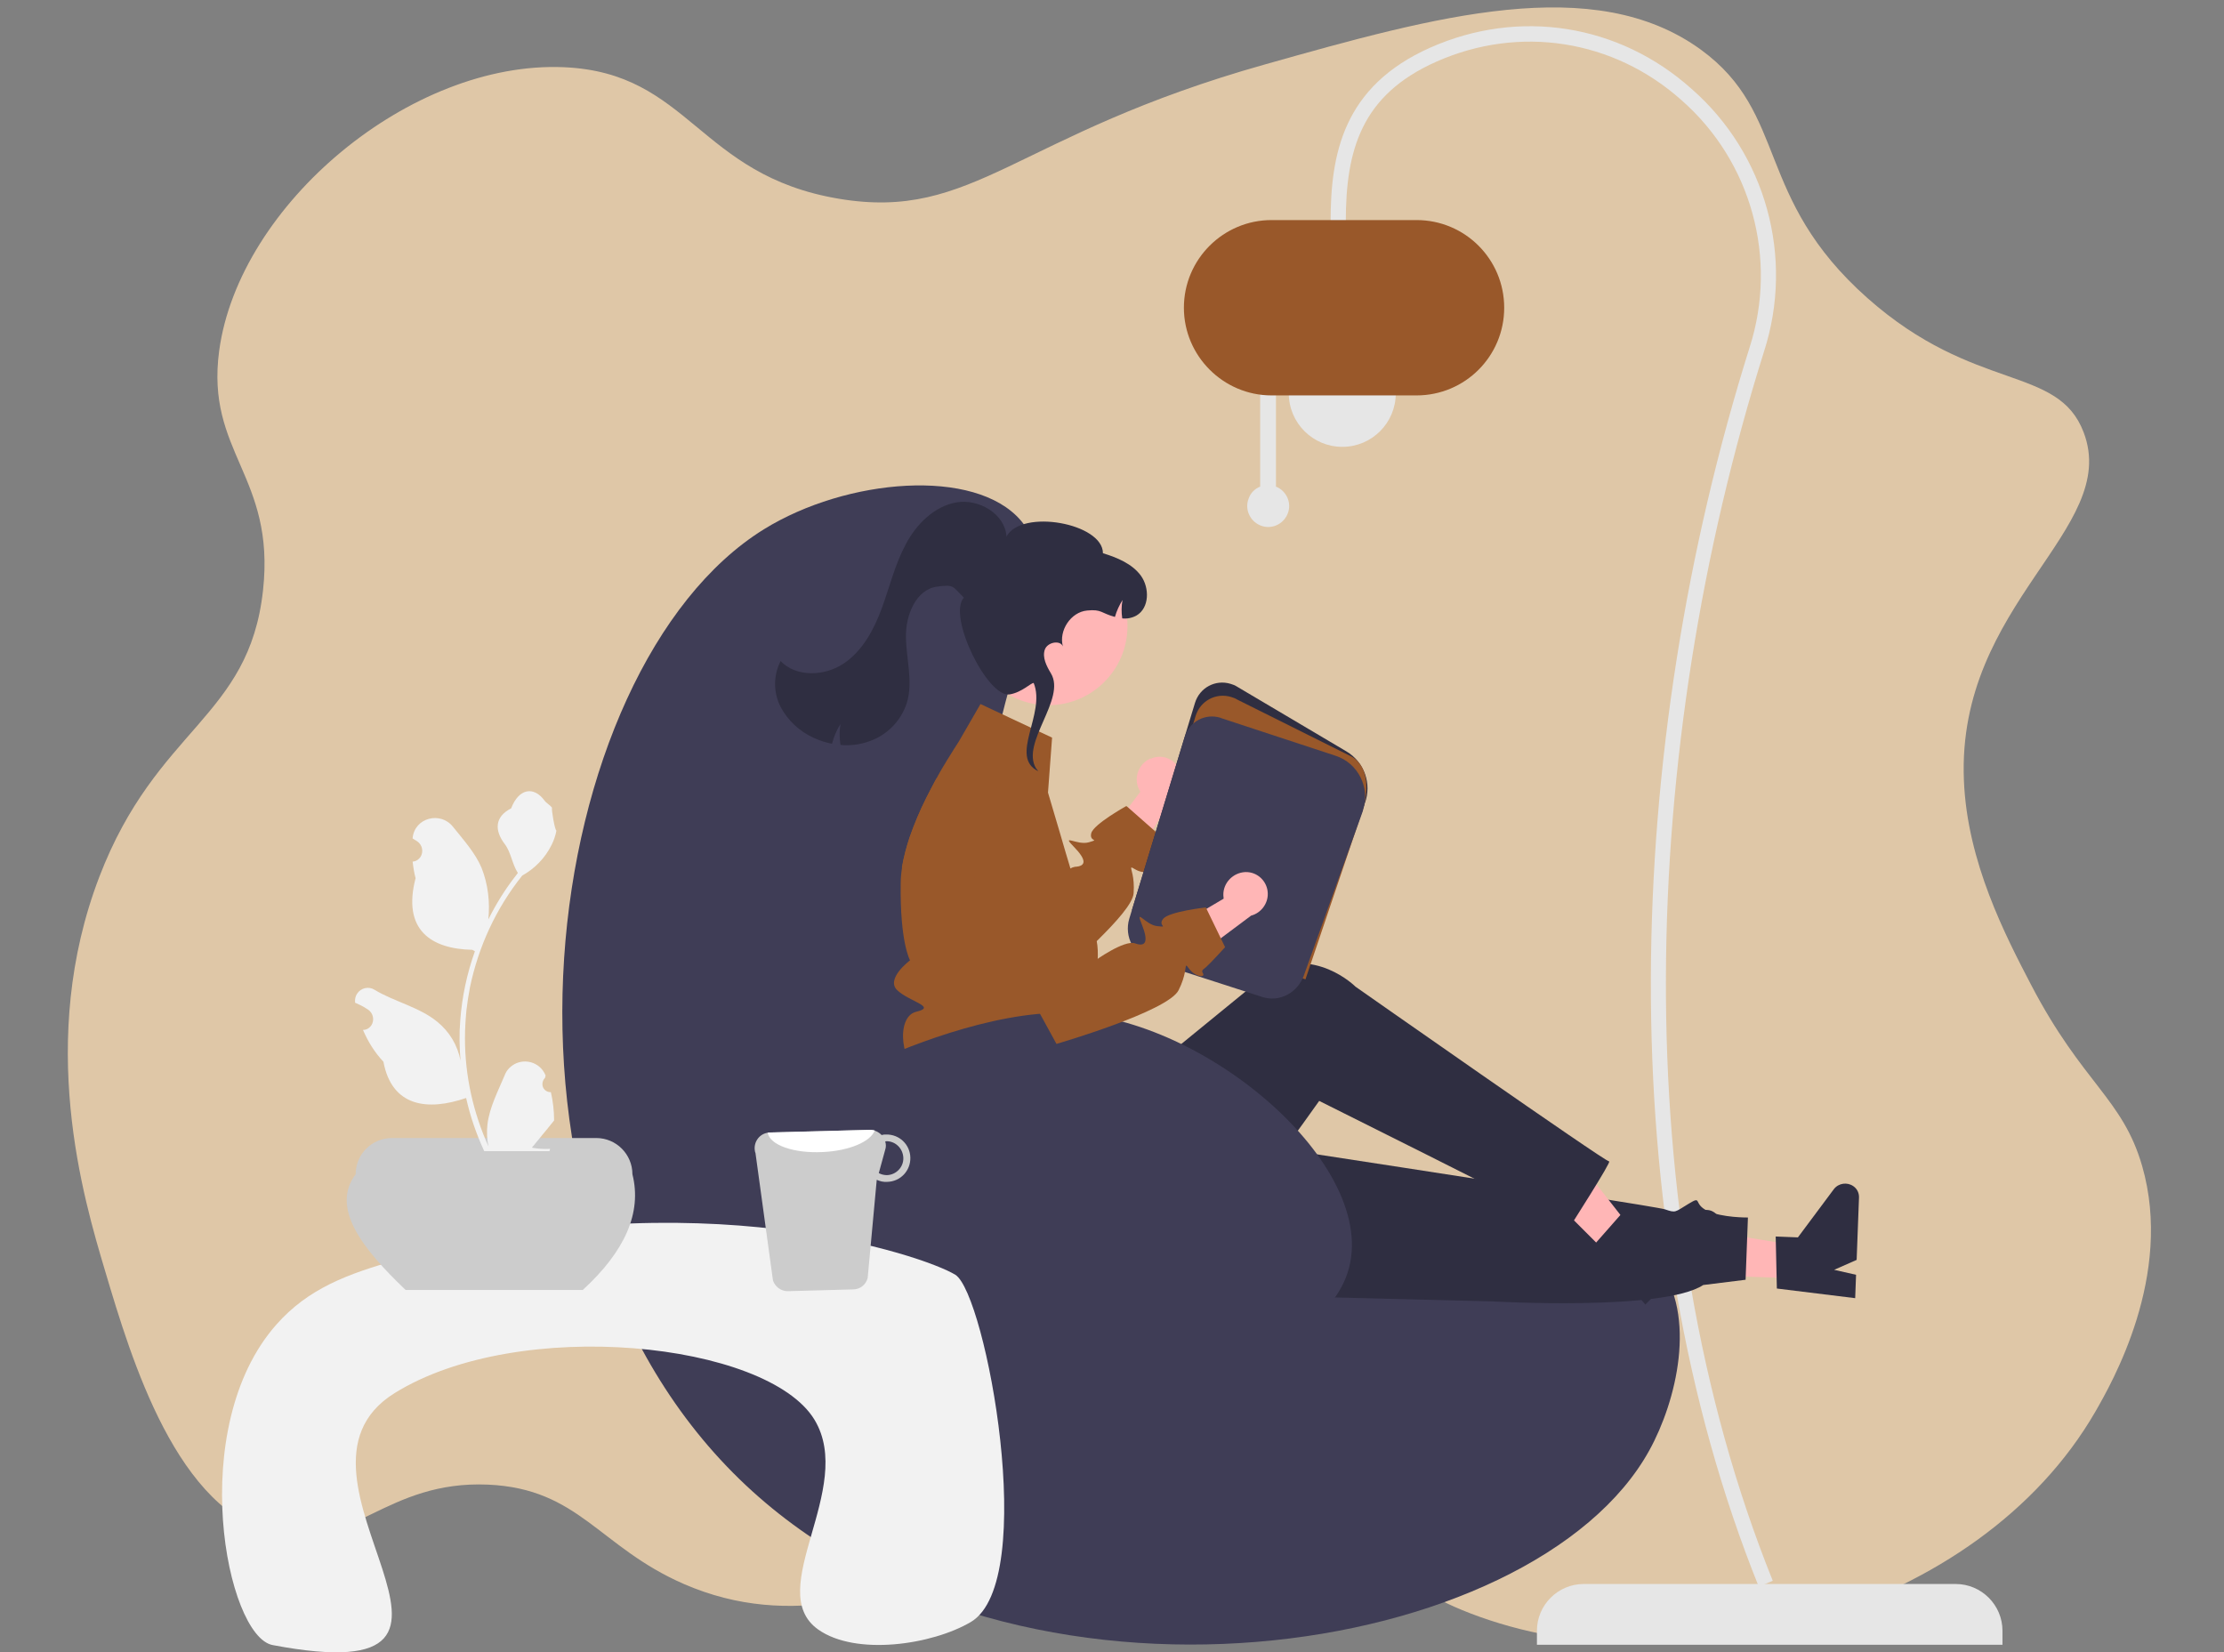 <?xml version="1.0" encoding="utf-8"?>
<!-- Generator: Adobe Illustrator 26.1.0, SVG Export Plug-In . SVG Version: 6.00 Build 0)  -->
<svg version="1.1" id="Layer_1" xmlns="http://www.w3.org/2000/svg" xmlns:xlink="http://www.w3.org/1999/xlink" x="0px" y="0px"
	 viewBox="0 0 761 565.4" style="enable-background:new 0 0 761 565.4;" xml:space="preserve">
<rect x="0" y="0" width="761" height="565.4" fill="#808080" stroke="none"/>
<style type="text/css">
	.st0{display:none;}
	.st1{display:inline;fill:#DFC7A7;stroke:#000000;stroke-miterlimit:10;}
	.st2{display:inline;fill:#DFC7A7;}
	.st3{fill:#DFC7A7;}
	.st4{fill:#E6E6E6;}
	.st5{fill:#99582A;}
	.st6{fill:#3F3D56;}
	.st7{fill:#FFB6B6;}
	.st8{fill:#2F2E41;}
	.st9{fill:#F2F2F2;}
	.st10{fill:#CCCCCC;}
	.st11{fill:#FFFFFF;}
</style>
<g id="Layer_2_00000027591195433760594090000006741515297411517098_" class="st0">
	<path class="st1" d="M25,505"/>
	<path class="st2" d="M11.3,565.6l748.8,0.3c0.7,0,1.2-0.5,1.2-1.2s-0.5-1.2-1.2-1.2l-748.8-0.3c-0.7,0-1.2,0.5-1.2,1.2
		C10.1,564.4,10.1,565,11.3,565.6c3.2,1.6,722,128,740.8-2.1c3.5-24.3-15.8-68.9-32-106.4c-18.6-43-28.8-50.3-28-73
		c1.6-44.1,41.4-52.2,42-94c0.5-31.8-22.5-32.1-33-80c-10.3-47.1,7.3-67.9-10-86c-18.2-19.1-45.2-3.8-64-25c-15-16.9-2.2-31.4-14-53
		c-20.7-37.7-89.1-47.4-139-35c-25.4,6.3-21.5,12.2-45,17c-49.6,10.1-65.9-16.7-121-15c-16.8,0.5-60.2,1.9-86,31
		c-18.6,20.9-10.4,36.4-26.8,48.7c-31.3,23.5-75.7-22.2-109.2-2.7c-31.9,18.5-37.1,86.4-22,133c10.9,33.7,27.6,41.1,24,64
		c-5.4,34.6-46.1,33.7-57,71c-9.9,34,19.8,48.2,11,95c-5,26.2-14.9,24.9-19,53c-5.7,39.1,9.3,70.4,3,73
		C24.2,579.9,20.1,577.8,11.3,565.6z"/>
</g>
<g id="Layer_3">
	<path class="st3" d="M36,435c8.9,29.9,24.6,82.7,59,90c25.1,5.4,37.3-18.5,72-17c31.2,1.4,37.9,21.3,67,34
		c74,32.1,135.5-51.3,220-20c27.7,10.3,19.5,18.6,49,30c71,27.4,174,0.3,214-69c5.5-9.6,26.8-46.5,16-84c-6.7-23.2-20.3-28.1-38-62
		c-8.7-16.7-21.9-42-23-70c-2.5-60.7,53.6-85.7,41-119c-8.8-23.3-37.2-13.4-74-46c-38.9-34.5-26.8-63-57-85
		c-36.6-26.6-90.8-11.4-149,5c-85.8,24.1-99.6,53.8-146,46c-48.2-8.1-50.9-43.1-94-45c-52.4-2.3-111.2,46.9-118,97
		c-4.7,34.8,19.3,42.9,15,82c-4.8,43.8-36.4,46.9-56,98C12.5,356.1,28.5,409.9,36,435z"/>
</g>
<g id="Layer_1_00000154420697251956634580000018445515628008817541_">
	<path class="st4" d="M685.2,562.8H525.9l0,0V558c0-8.8,7.2-16,16-16h127.3c8.8,0,16,7.2,16,16V562.8L685.2,562.8z"/>
	<path class="st4" d="M601.8,542.9l4.8-2c-50.7-125.8-45.8-284.5-3-420.6c10.4-32.2,0.7-67.6-24.8-89.9
		c-24.8-22.2-59-27.6-89.4-14.1c-29.9,13.3-34.1,36.5-34.1,59.6h5.2c0-24.6,5.3-43.4,31-54.8c28.4-12.6,60.6-7.6,83.9,13.2
		c23.9,21,33,54.2,23.3,84.5C555.4,256.5,550.8,416.3,601.8,542.9z"/>
	<circle class="st4" cx="459.3" cy="134.6" r="18.3"/>
	<path class="st4" d="M431.2,166.5v-34.6h5.4v34.6c3.7,1.5,5.5,5.7,4,9.3c-1.5,3.7-5.7,5.5-9.3,4c-3.7-1.5-5.5-5.7-4-9.3
		C427.9,168.7,429.4,167.2,431.2,166.5z"/>
	<path class="st5" d="M405.1,105.3c0-16.6,13.5-30,30-30h49.6c16.6,0,30,13.4,30,30s-13.4,30-30,30h-49.6
		C418.6,135.3,405.1,121.8,405.1,105.3z"/>
	<path class="st6" d="M335.2,291.2c5-63.7,30.4-94.1,14.1-113.1c-15.6-18.2-59.6-14.5-87.9,3c-76.2,47.2-104.1,235.3-6.1,327.2
		c93.2,87.3,269.8,59.4,309.1-12.1c9.2-16.7,16.4-45.9,3-63.6c-33.3-44-154.3,35.7-208.1-14.1C327.6,389,332.5,326.2,335.2,291.2z"
		/>
	<path class="st7" d="M393.5,259.6c-3.8,1.8-5.6,6.3-3.9,10.2c0.2,0.4,0.4,0.7,0.6,1.1l-16.4,21.8l8.2,12.2l19.2-32.3
		c2.8-2.2,3.8-6,2.4-9.2c-1.7-3.8-6.1-5.5-9.8-3.8l0,0C393.6,259.5,393.6,259.5,393.5,259.6z"/>
	<path class="st5" d="M393.5,297.2c1.1,0.9-1.9,2.1-5,0.3c-0.9-0.5-1.3-0.8-1.4-0.6c-0.3,0.4,1.2,3,0.8,8.7
		c-0.2,3.5-6,9.9-12.5,16.3c-8.8,8.6-19,16.8-19,16.8l-3.6-2.9L315,305.6l-6.4-8.8c0.6-3.5,1.5-6.9,2.6-10.2
		c1.6-4.6,3.5-9.1,5.7-13.5c1.2-2.4,2.4-4.6,3.5-6.7l20.2,22.3l16.9,18.6c0,0,4.9-7.9,8.7-10.1c0.5-0.3,1-0.5,1.6-0.6
		c3.9-0.2,4.1-2.3-0.4-6.9s1.2-0.3,5.2-1.5s0,0,0.8-3.1s12-9.3,12-9.3l0.5,0.4l8.4,7.4l2.4,2.1c0,0-2.6,7.2-3.4,8.8
		C392.8,296.2,392.4,296.3,393.5,297.2z"/>
	<polygon class="st7" points="615.8,437.5 616.2,426.4 573.4,419.5 572.8,435.9 	"/>
	<path class="st8" d="M608,440.9l-0.4-17.8l7.6,0.3l12.3-16.5c1.6-2.1,4.6-2.5,6.7-1c1.3,0.9,2,2.4,1.9,4l-0.8,21.2l-7.7,3.4
		l7.5,1.7l-0.3,8L608,440.9z"/>
	<path class="st8" d="M375.1,441.9l135.5,3.4c0,0,58.5,3.4,72.2-5.6l14.5-1.8l0.8-21.3c0,0-8.9,0.1-13.9-2.3s-1.6-5.3-6.4-2.4
		s-4.3,3.2-8.1,1.9s-175.8-27.5-175.8-27.5L375.1,441.9z"/>
	<polygon class="st7" points="553.6,432.6 561.5,424.7 534.8,390.6 523.2,402.2 	"/>
	<path class="st8" d="M545.6,425.8l11.8-13.4l5.4,5.4l20.2-3.7c2.6-0.5,5.1,1.2,5.5,3.8c0.3,1.5-0.2,3.1-1.3,4.2l-15,15l-7.9-2.7
		l4.3,6.3l-5.6,5.7L545.6,425.8z"/>
	<path class="st8" d="M321.6,367.7l1.3,31.3c1.6,36.9,42.2,59.2,73.7,39.9c0.6-0.4,1.2-0.7,1.7-1.1c0.9-0.6,11.9-3.2,11.6-8.3
		s2.6-7.5,5.1-6.2s36.4-46.6,36.4-46.6s70.2,35,85.7,43.2c0,0,14.6-22.8,13.5-22.5s-86.8-59.8-86.8-59.8s-14-14.1-31.3-4.8
		c-0.4,1.4-0.1,1.4-0.1,1.4L375.1,381l-8.1-15.4L321.6,367.7z"/>
	<path class="st5" d="M375.6,328.5c-0.1,1.4-0.3,2.9-0.6,4.3c-0.4,2.1-1.1,4-2,5.9c0,0,0,2.1-4,9.2s1,4,4,9.3c3,5.2,0,2.8-3.4,6.2
		c-2,2-2.7,4.9-1.9,7.6c0,0-43.4,0-51.5-3s-9.9-20.1-2.7-21.8c7.2-1.7-2.2-3.4-6.4-7.3c-4.3-3.9,4.3-10.3,4.3-10.3s-3.5-6-3.2-26.4
		c0-1.9,0.2-3.7,0.5-5.6c0.6-3.5,1.5-6.9,2.6-10.2c1.6-4.6,3.5-9.1,5.7-13.5c1.2-2.4,2.4-4.6,3.5-6.7c0.2-0.3,0.4-0.6,0.5-0.9
		c2.2-3.9,4.2-7,5.5-9.1c1-1.6,1.6-2.5,1.6-2.5l7.4-12.8l24.5,11.5l-1.4,18.8l4.2,14.2l1.9,6.5l1.5,5l2.3,7.8c0,0-0.6,0,0.1,1.1
		c3.5,4.6,5.8,10.1,6.6,15.8C375.7,324.1,375.7,326.3,375.6,328.5z"/>
	<path class="st8" d="M446.5,330.5l-0.5-0.1l-58.7-18.9l21.6-71c1.6-5.2,7-8.1,12.2-6.5c0.7,0.2,1.5,0.5,2.1,0.9l37.5,22.2
		c6.1,3.6,8.8,11.1,6.3,17.8L446.5,330.5z"/>
	<path class="st5" d="M446.7,335.1L387.5,316l21.6-71c1.6-5.2,7-8.1,12.2-6.5c0.7,0.2,1.5,0.5,2.1,0.9l39.3,19.6
		c5.9,3.5,5.8,12.5,3,19.9L446.7,335.1z"/>
	<path class="st6" d="M440.8,340.2c-2.8,1.6-6,1.9-9,0.9L394,328.9c-6-2-9.4-8.4-7.6-14.5l19-62.3c1.6-5.2,7-8.1,12.2-6.5
		c0.1,0,0.1,0,0.2,0.1l39.2,12.9c7.7,2.5,11.9,10.9,9.4,18.6c0,0.1-0.1,0.3-0.1,0.4L446,334.2C445,336.7,443.1,338.9,440.8,340.2z"
		/>
	<circle class="st7" cx="358.7" cy="214.2" r="27.1"/>
	<path class="st8" d="M267,241.7c2.5,4.8,6.6,8.6,11.5,10.8c2,0.9,4.1,1.6,6.2,2c0.6-2.4,1.6-4.7,2.9-6.8c-0.4,2.4-0.4,4.8,0,7.2
		c3.3,0.3,6.6-0.1,9.7-1.2c6.2-2.1,11-7,13-13.2c2.2-7.2-0.2-14.9-0.3-22.4c-0.2-7.5,3.4-16.5,10.8-17.4c5.7-0.7,5-0.2,9,3.8
		c-5.7,6.3,8.2,34.4,15.7,33.1c4.2-0.7,7.3-4,8.2-3.9c4.3,10.5-8.6,25.3,1.6,30.2l-0.8-1c-5.3-8.8,10.4-23.7,5.1-32.5
		c-1.5-2.5-3-5.4-2.1-8.1c0.9-2.6,5.3-3.4,6.2-1.1c-1.5-5.4,2.7-11.8,8.3-12.3c5-0.5,4.7,0.9,9.5,2.2c0.6-2.1,1.5-4,2.6-5.8
		c-0.4,2.1-0.4,4.2-0.1,6.3c1.7,0.2,3.5-0.2,4.9-1c4.4-2.6,4.5-9.4,1.5-13.6c-3-4.1-8.1-6.2-13-7.7c0-10.3-27.9-15.3-33-5.7
		c-0.5-7.8-9.5-13-17.1-11.7s-13.8,7.5-17.4,14.4c-3.7,6.9-5.5,14.6-8.2,21.9s-6.6,14.6-13.1,18.9c-6.5,4.3-16.1,4.7-21.5-0.9
		C264.6,231.1,264.6,236.8,267,241.7z"/>
	<path class="st6" d="M294.8,365.7c0.6-0.4,1.2-0.8,1.8-1.1c10.4-5.2,42.6-18.6,67.9-18c48.5,1.1,110.3,54.6,96,90.6
		c-10.9,27.4-65.3,43-105,30.5C299.8,450.2,277.9,379.2,294.8,365.7z"/>
	<path class="st9" d="M93.3,562.9c-15.9-3-29.9-74.5,1.3-109.7c10.7-12.1,24-17.3,41.8-22.2c102.1-28.1,180-1.3,190.5,5.2
		c10.4,6.5,28.8,104.9,5.3,118.8c-13.2,7.8-39.3,11.7-52.2,2.6c-19-13.4,12.9-48.3-1.3-71.8c-16.1-26.6-101.1-35.6-143.7-9.1
		C89.5,505,183.2,579.9,93.3,562.9z"/>
	<path class="st10" d="M199.4,441.4h-60.6c-15-14.3-25.7-28.2-17.1-39.6c0-6.9,5.6-12.4,12.4-12.4H204c6.9,0,12.4,5.6,12.4,12.4
		C219.7,414.9,213.9,428.1,199.4,441.4z"/>
	<path class="st9" d="M188.5,373.7c-1.5,0.1-2.9-1.1-2.9-2.7c0-0.8,0.3-1.6,0.9-2.2l0.2-0.8c0-0.1-0.1-0.1-0.1-0.2
		c-1.6-3.8-6-5.6-9.9-4c-1.8,0.8-3.3,2.2-4,4.1c-2.3,5.5-5.2,11-5.9,16.8c-0.3,2.6-0.2,5.2,0.4,7.7c-5.3-11.7-8.1-24.3-8.1-37.1
		c0-3.2,0.2-6.4,0.5-9.6c0.3-2.6,0.7-5.2,1.2-7.8c2.9-14,9-27.2,17.9-38.3c4.3-2.4,7.8-6,10-10.4c0.8-1.6,1.4-3.3,1.7-5
		c-0.5,0.1-1.8-7.4-1.5-7.8c-0.7-1-1.9-1.5-2.6-2.5c-3.7-5-8.8-4.1-11.4,2.7c-5.7,2.9-5.7,7.6-2.2,12.2c2.2,2.9,2.5,6.8,4.5,9.9
		c-0.2,0.3-0.4,0.5-0.6,0.8c-3.7,4.7-6.8,9.7-9.5,15.1c0.6-6-0.1-12-2.3-17.6c-2.2-5.2-6.2-9.6-9.8-14.1c-4.3-5.4-13.1-3.1-13.8,3.8
		c0,0.1,0,0.1,0,0.2c0.5,0.3,1,0.6,1.6,1c1.7,1.2,2.2,3.5,1.1,5.3c-0.6,0.9-1.5,1.5-2.6,1.6h-0.1c0.2,1.9,0.5,3.8,1,5.7
		c-4.6,17.7,5.3,24.2,19.4,24.5c0.3,0.2,0.6,0.3,0.9,0.5c-2.7,7.6-4.4,15.5-5,23.5c-0.4,4.7-0.3,9.5,0.1,14.2V363
		c-1-5.3-3.8-10-8-13.4c-6.1-5-14.8-6.9-21.4-10.9c-2-1.3-4.7-0.7-6,1.3c-0.6,0.9-0.8,1.9-0.7,2.9c0,0.1,0,0.1,0,0.2
		c1,0.4,1.9,0.9,2.9,1.4c0.5,0.3,1,0.6,1.6,1c1.7,1.2,2.2,3.5,1.1,5.3c-0.6,0.9-1.5,1.5-2.6,1.6h-0.1c-0.1,0-0.1,0-0.2,0
		c1.7,4,4,7.7,7,10.9c2.9,15.5,15.2,16.9,28.3,12.4l0,0c1.4,6.3,3.5,12.4,6.2,18.2H188c0.1-0.2,0.2-0.5,0.2-0.8
		c-2.1,0.1-4.1,0-6.2-0.4c1.7-2,3.3-4.1,5-6.1l0.1-0.1c0.8-1,1.7-2.1,2.5-3.1l0,0C189.6,380,189.2,376.8,188.5,373.7L188.5,373.7z"
		/>
	<path class="st10" d="M264.5,438.2c0.8,2.2,2.9,3.7,5.2,3.6l22.2-0.6c2.4,0,4.4-1.6,5-3.9l3.1-33.6c1.1,0.5,2.3,0.8,3.6,0.7
		c4.5-0.1,8-3.8,7.9-8.3s-3.8-8-8.3-7.9c-0.5,0-1,0-1.5,0.2c-1.1-1.1-2.5-1.8-4.1-1.8l-34.2,0.9c-0.3,0-0.6,0-0.8,0.1
		c-2.9,0.5-4.8,3.3-4.3,6.2c0,0.2,0.1,0.5,0.2,0.7L264.5,438.2z M300.7,401.4l2.2-8c0.3-0.9,0.3-1.9,0-2.8c0.1,0,0.2-0.1,0.3-0.1
		c3.2-0.1,5.8,2.5,5.9,5.7s-2.5,5.8-5.6,5.9C302.6,402.1,301.6,401.9,300.7,401.4L300.7,401.4z"/>
	<path class="st11" d="M262.7,387.6c0.7,4.2,8.9,7.1,18.8,6.6c9.1-0.4,16.5-3.6,17.8-7.4c-0.5-0.1-1-0.2-1.5-0.2l-34.2,0.9
		C263.2,387.5,262.9,387.5,262.7,387.6z"/>
	<path class="st7" d="M426.1,298.4c-4.2,0.2-7.6,3.7-7.5,7.9c0,0.4,0.1,0.8,0.1,1.2l-23.5,13.9l2.8,14.4l30.1-22.5
		c3.4-0.9,5.8-4.1,5.7-7.6c-0.1-4.1-3.5-7.4-7.6-7.3l0,0C426.3,298.4,426.2,298.4,426.1,298.4z"/>
	<path class="st5" d="M406.9,331.5c-0.6-0.8-0.9-1.2-1-1.1c-0.4,0.2,0,3.2-2.6,8.4c-3.6,7.3-41.8,18.4-41.8,18.4l-4.7-8.6L336,310.8
		l-7.1-30.3c-0.2-1.1-0.4-2.1-0.4-3.2c6.4-4.5,13.1-8.4,20.2-11.6c2.8,1.6,5,4.2,6.1,7.2l14.2,39.9l5.7,15.9c0,0,10-7.2,13.7-5.9
		c3.6,1.3,4.7-0.5,2.3-6.5c-2.4-5.9,1.2,0.2,5.3,0.6c4.2,0.4,0,0,2-2.5s14.6-3.9,14.6-3.9l0.3,0.6l4.9,10.1l1.4,2.9
		c0,0-5.2,5.7-6.5,6.8c-1.3,1.1-1.7,1.1-1,2.3C412.3,334.5,409.1,334.4,406.9,331.5z"/>
</g>
</svg>
